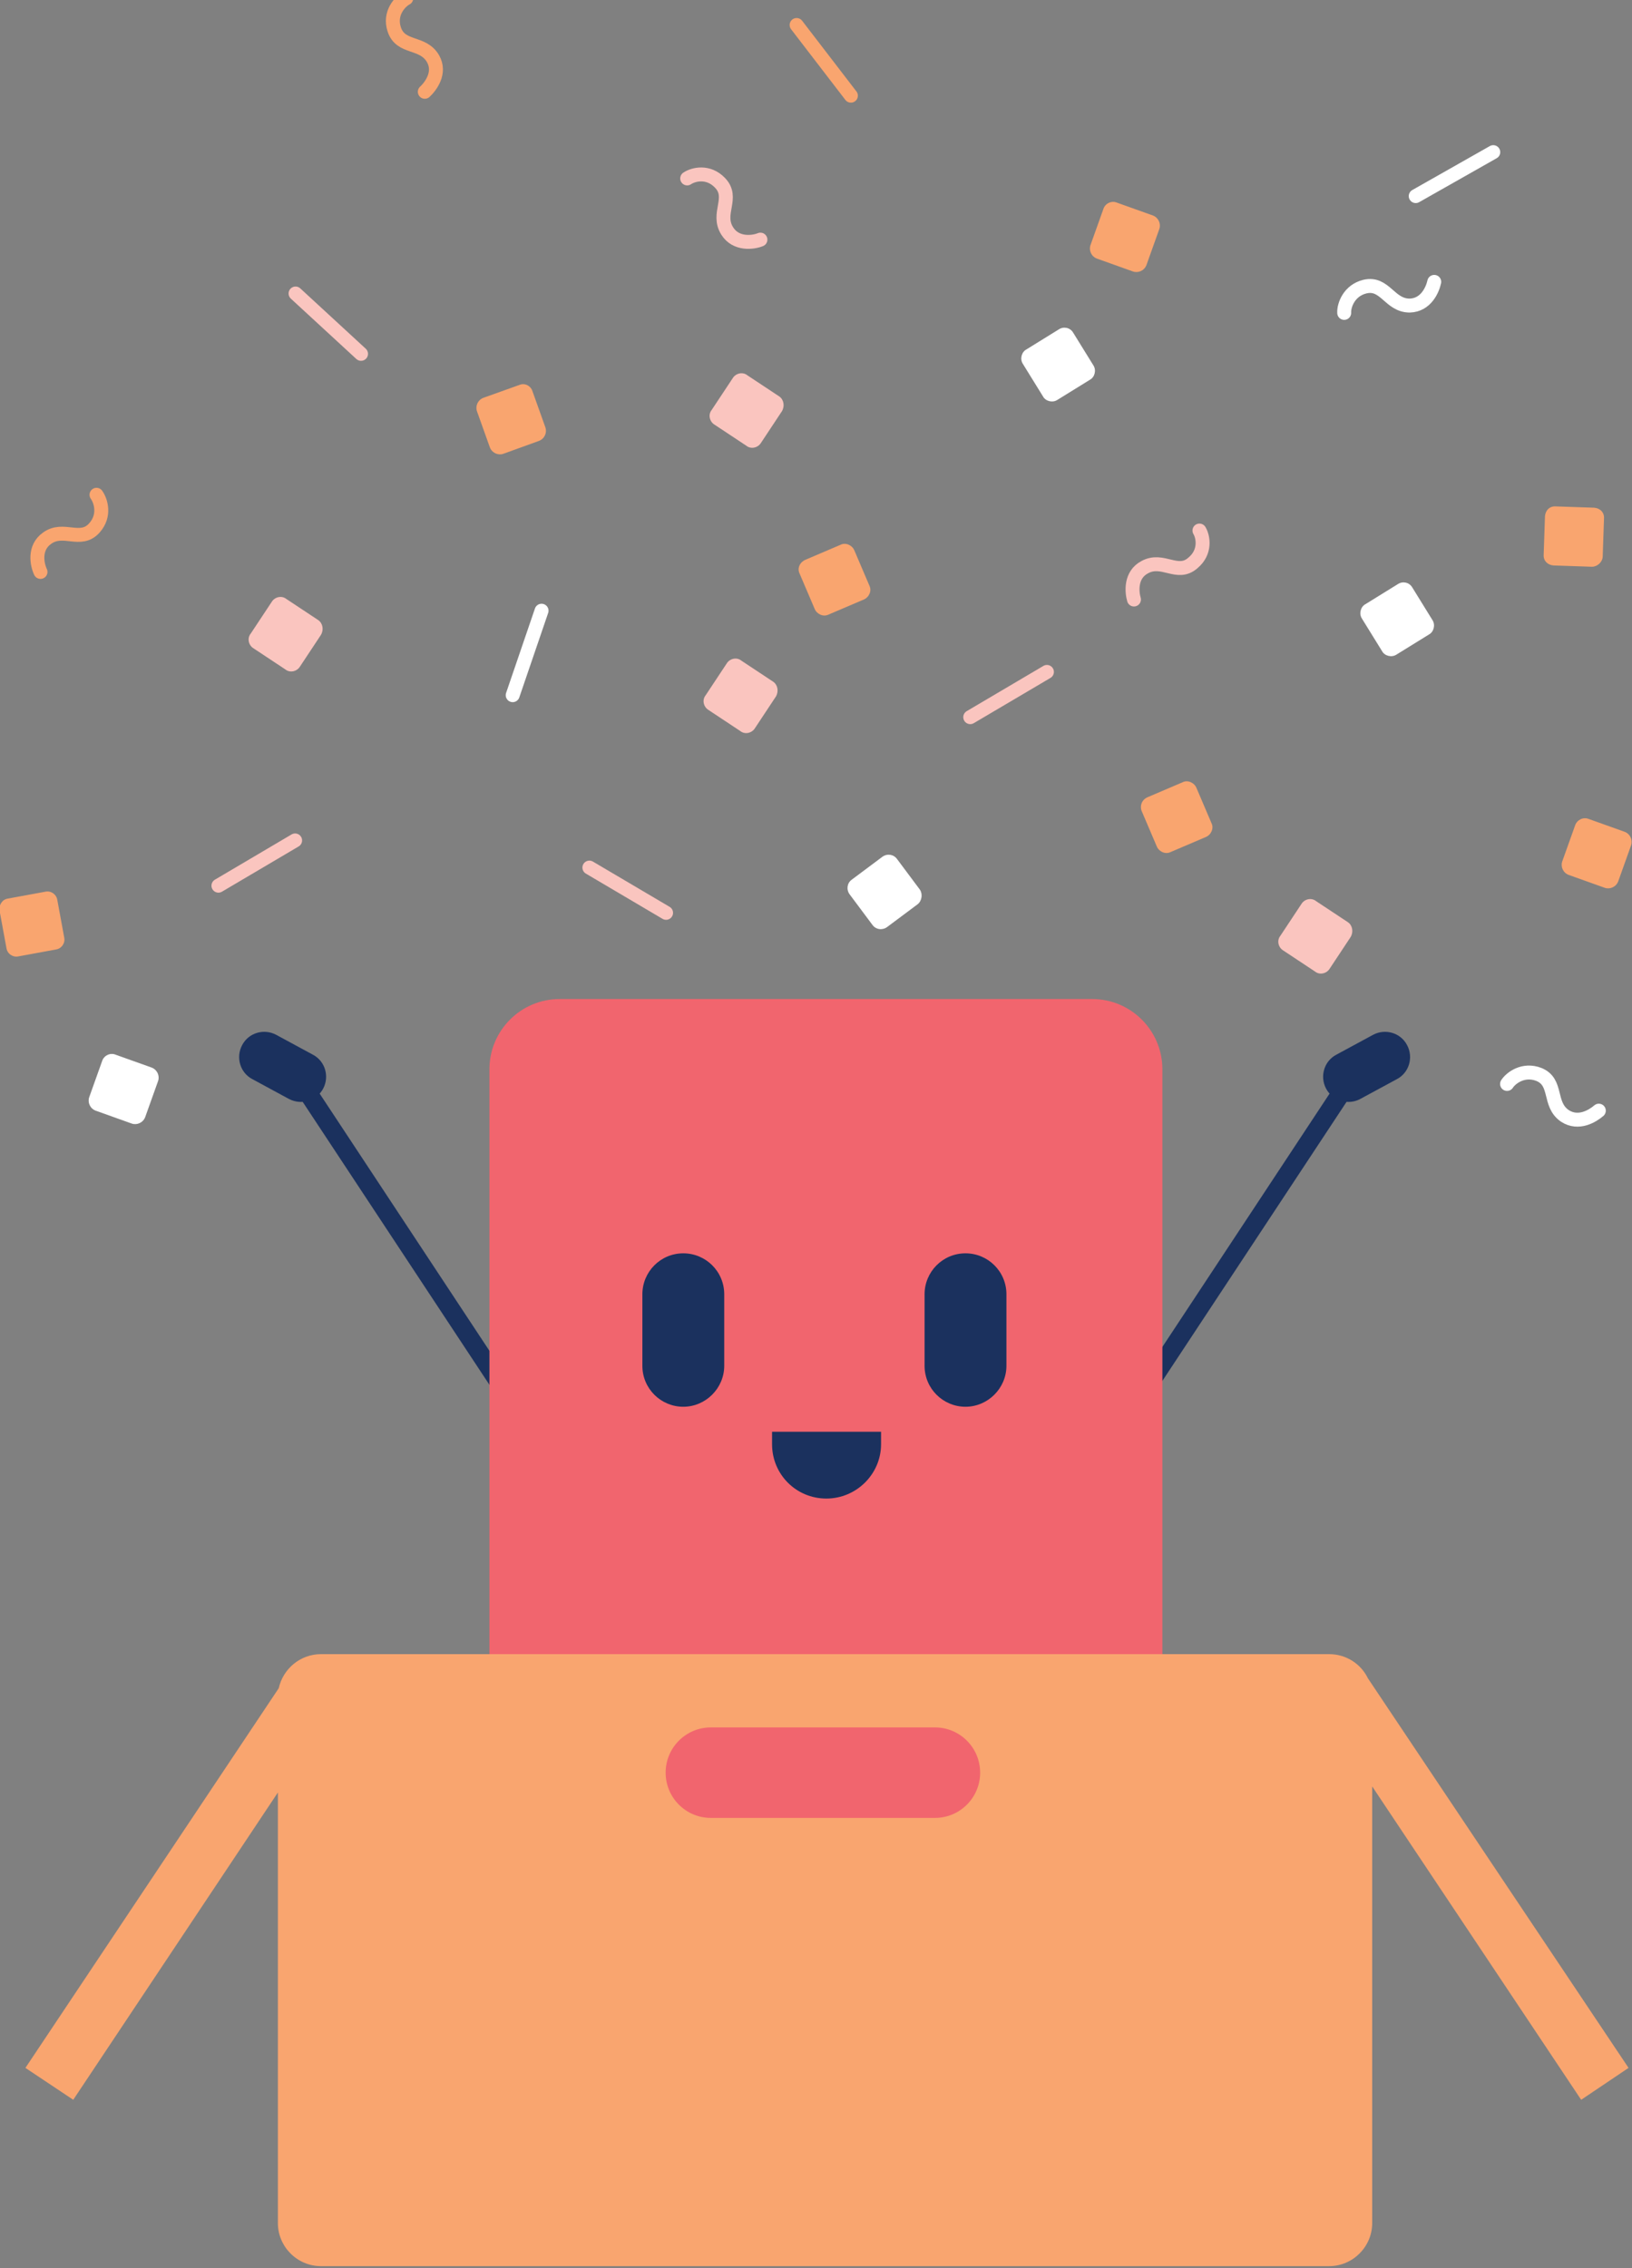 <?xml version="1.0" encoding="utf-8"?>
<!-- Generator: Adobe Illustrator 25.1.0, SVG Export Plug-In . SVG Version: 6.00 Build 0)  -->
<svg version="1.1" id="Layer_1" xmlns="http://www.w3.org/2000/svg" xmlns:xlink="http://www.w3.org/1999/xlink" x="0px" y="0px"
	 viewBox="0 0 378.8 526.3" style="enable-background:new 0 0 378.8 526.3;" xml:space="preserve">
<rect x="0" y="0" width="378.8" height="526.3" fill="#808080" stroke="none"/>
<style type="text/css">
	.st0{fill:none;stroke:#FAC5BF;stroke-width:3.234;stroke-linecap:round;}
	.st1{fill:none;stroke:#F9A56F;stroke-width:3.234;stroke-linecap:round;}
	.st2{fill:none;stroke:#FFFFFF;stroke-width:3.234;stroke-linecap:round;}
	.st3{fill:#F9A56F;}
	.st4{fill:#FAC5BF;}
	.st5{fill:#FFFFFF;}
	.st6{fill:#1B315E;}
	.st7{fill:none;stroke:#1B315E;stroke-width:4.344;stroke-miterlimit:10;}
	.st8{fill:#F1656E;}
	.st9{fill-rule:evenodd;clip-rule:evenodd;fill:#F9A56F;}
</style>
<g>
	<path class="st0" d="M159.5,41.4c1.5-1,4.9-1.8,7.6,1c3.4,3.5-0.9,7.1,1.7,11.2c2,3.2,6,2.7,7.7,2"/>
	<path class="st1" d="M22.4,114.8c1,1.4,2.1,4.8-0.5,7.7c-3.2,3.6-7.2-0.4-11,2.4c-3.1,2.2-2.3,6.1-1.5,7.8"/>
	<path class="st0" d="M278.4,123.1c0.9,1.5,1.5,5-1.5,7.5c-3.6,3.2-7-1.3-11.2,1c-3.4,1.8-3,5.8-2.5,7.5"/>
	<path class="st2" d="M312,72.6c-0.1-1.7,1.1-5.2,4.8-6.1c4.7-1.1,5.7,4.4,10.4,4.4c3.8-0.1,5.3-3.7,5.7-5.5"/>
	<path class="st2" d="M349.8,251.5c0.9-1.4,3.8-3.6,7.4-2.2c4.4,1.8,2.1,6.9,6,9.6c3.2,2.1,6.5,0,7.9-1.2"/>
	<path class="st1" d="M94.3-0.4c-1.5,0.8-4,3.5-2.8,7.2c1.5,4.6,6.6,2.7,9,6.8c1.9,3.3-0.6,6.5-1.9,7.7"/>
	<path class="st3" d="M266.3,185l8.2-3.5c1.2-0.6,2.7,0.1,3.2,1.3l3.5,8.2c0.6,1.2-0.1,2.7-1.3,3.2l-8.2,3.5
		c-1.2,0.6-2.7-0.1-3.2-1.3l-3.5-8.2C264.5,187,265,185.6,266.3,185z"/>
	<path class="st3" d="M186.9,129.9l8.2-3.5c1.2-0.6,2.7,0.1,3.2,1.3l3.5,8.2c0.6,1.2-0.1,2.7-1.3,3.2l-8.2,3.5
		c-1.2,0.6-2.7-0.1-3.2-1.3l-3.5-8.2C185,131.9,185.6,130.5,186.9,129.9z"/>
	<path class="st3" d="M-0.1,211.3l1.6,8.7c0.2,1.3,1.5,2.2,2.8,1.9l8.7-1.6c1.3-0.2,2.2-1.5,1.9-2.8l-1.6-8.7
		c-0.2-1.3-1.5-2.2-2.8-1.9l-8.7,1.6C0.5,208.7-0.3,210-0.1,211.3z"/>
	<path class="st4" d="M74.5,147.3l-4.9,7.4c-0.7,1.1-2.3,1.5-3.4,0.6l-7.4-4.9c-1.1-0.7-1.5-2.3-0.6-3.4l4.9-7.4
		c0.7-1.1,2.3-1.5,3.4-0.6l7.4,4.9C74.9,144.6,75.2,146.1,74.5,147.3z"/>
	<path class="st4" d="M181.5,95.4l-4.9,7.4c-0.7,1.1-2.3,1.5-3.4,0.6l-7.4-4.9c-1.1-0.7-1.5-2.3-0.6-3.4l4.9-7.4
		c0.7-1.1,2.3-1.5,3.4-0.6l7.4,4.9C181.9,92.7,182.2,94.2,181.5,95.4z"/>
	<path class="st4" d="M180.1,161.6l-4.9,7.4c-0.7,1.1-2.3,1.5-3.4,0.6l-7.4-4.9c-1.1-0.7-1.5-2.3-0.6-3.4l4.9-7.4
		c0.7-1.1,2.3-1.5,3.4-0.6l7.4,4.9C180.5,158.9,180.8,160.4,180.1,161.6z"/>
	<path class="st5" d="M26.8,244.7l8.4,3c1.3,0.5,1.9,1.9,1.5,3.1l-3,8.4c-0.5,1.3-1.9,1.9-3.1,1.5l-8.4-3c-1.3-0.5-1.9-1.9-1.5-3.1
		l3-8.4C24.1,244.9,25.6,244.2,26.8,244.7z"/>
	<path class="st3" d="M368.7,190l8.4,3c1.3,0.5,1.9,1.9,1.5,3.1l-3,8.4c-0.5,1.3-1.9,1.9-3.1,1.5l-8.4-3c-1.3-0.5-1.9-1.9-1.5-3.1
		l3-8.4C366,190.3,367.4,189.5,368.7,190z"/>
	<path class="st3" d="M259.2,47l8.4,3c1.3,0.5,1.9,1.9,1.5,3.1l-3,8.4c-0.5,1.3-1.9,1.9-3.1,1.5l-8.4-3c-1.3-0.5-1.9-1.9-1.5-3.1
		l3-8.4C256.5,47.2,258,46.5,259.2,47z"/>
	<path class="st3" d="M120.6,89.3l-8.4,3c-1.3,0.5-1.9,1.9-1.5,3.1l3,8.4c0.5,1.3,1.9,1.9,3.1,1.5l8.3-3c1.3-0.5,1.9-1.9,1.5-3.1
		l-3-8.4C123.2,89.5,121.8,88.8,120.6,89.3z"/>
	<path class="st5" d="M213,209.8l-7.1,5.3c-1.1,0.8-2.6,0.6-3.4-0.5l-5.3-7.1c-0.8-1.1-0.6-2.6,0.5-3.4l7.1-5.3
		c1.1-0.8,2.6-0.6,3.4,0.5l5.3,7.1C214.2,207.4,214,209,213,209.8z"/>
	<path class="st3" d="M369.5,131.5l-8.9-0.3c-1.4-0.1-2.4-1.1-2.3-2.5l0.3-8.9c0.1-1.4,1.1-2.4,2.5-2.3l8.9,0.3
		c1.4,0.1,2.4,1.1,2.3,2.5l-0.3,8.9C371.9,130.5,370.7,131.5,369.5,131.5z"/>
	<path class="st5" d="M327.8,136.3l4.7,7.6c0.7,1.1,0.3,2.7-0.8,3.3l-7.6,4.7c-1.1,0.7-2.7,0.3-3.3-0.8l-4.7-7.6
		c-0.7-1.1-0.3-2.7,0.8-3.3l7.6-4.7C325.6,134.8,327.1,135.1,327.8,136.3z"/>
	<path class="st5" d="M249.1,77.2l4.7,7.6c0.7,1.1,0.3,2.7-0.8,3.3l-7.6,4.7c-1.1,0.7-2.7,0.3-3.3-0.8l-4.7-7.6
		c-0.7-1.1-0.3-2.7,0.8-3.3l7.6-4.7C246.9,75.7,248.4,76,249.1,77.2z"/>
	<path class="st0" d="M50.7,205.5L68.5,195"/>
	<path class="st0" d="M225.2,166.4l17.8-10.5"/>
	<path class="st0" d="M154.6,211.8l-17.8-10.5"/>
	<path class="st0" d="M83.8,82.1l-15.2-14"/>
	<path class="st2" d="M119,161.3l6.7-19.6"/>
	<path class="st2" d="M328.6,45.5l18-10.2"/>
	<path class="st1" d="M184.9,5.8l12.6,16.4"/>
</g>
<path class="st6" d="M307.8,252.6c-1.5-2.8-0.5-6.4,2.4-7.9l8.5-4.6c2.8-1.5,6.4-0.5,7.9,2.4c1.5,2.8,0.5,6.4-2.4,7.9l-8.5,4.6
	C312.9,256.5,309.3,255.4,307.8,252.6z"/>
<path class="st7" d="M314.8,248.3l-54.8,83"/>
<path class="st6" d="M75,252.6c1.5-2.8,0.5-6.4-2.4-7.9l-8.5-4.6c-2.8-1.5-6.4-0.5-7.9,2.4c-1.5,2.8-0.5,6.4,2.4,7.9l8.5,4.6
	C70,256.5,73.5,255.4,75,252.6z"/>
<path class="st7" d="M68,248.3l54.8,83"/>
<path class="st8" d="M269.8,395.6H113.6V248.1c0-9,7.3-16.3,16.3-16.3h123.6c9,0,16.3,7.3,16.3,16.3V395.6z"/>
<path class="st6" d="M158.6,326.4c-5.2,0-9.5-4.2-9.5-9.5v-16.6c0-5.2,4.2-9.5,9.5-9.5c5.2,0,9.5,4.2,9.5,9.5v16.6
	C168.1,322.1,163.8,326.4,158.6,326.4z"/>
<path class="st6" d="M224.1,326.4c-5.2,0-9.5-4.2-9.5-9.5v-16.6c0-5.2,4.2-9.5,9.5-9.5c5.2,0,9.5,4.2,9.5,9.5v16.6
	C233.6,322.1,229.3,326.4,224.1,326.4z"/>
<path class="st6" d="M191.8,347.7c-7,0-12.6-5.6-12.6-12.6v-2.9h25.3v2.9C204.5,342,198.8,347.7,191.8,347.7z"/>
<path class="st9" d="M17,487.2l47.5-71.3v99.9c0,5.5,4.5,10,10,10h234c5.5,0,10-4.5,10-10V414.5l48.5,72.7l11-7.4l-60.5-90.4
	c-1.6-3.3-5-5.6-9-5.6h-234c-4.8,0-8.8,3.4-9.8,7.9L5.9,479.8L17,487.2z"/>
<path class="st8" d="M165,400.8h52c5.8,0,10.5,4.7,10.5,10.5l0,0c0,5.8-4.7,10.5-10.5,10.5h-52c-5.8,0-10.5-4.7-10.5-10.5l0,0
	C154.5,405.5,159.2,400.8,165,400.8z"/>
<path class="st4" d="M313.5,217.4l-4.9,7.4c-0.7,1.1-2.3,1.5-3.4,0.6l-7.4-4.9c-1.1-0.7-1.5-2.3-0.6-3.4l4.9-7.4
	c0.7-1.1,2.3-1.5,3.4-0.6l7.4,4.9C313.9,214.7,314.2,216.2,313.5,217.4z"/>
</svg>
